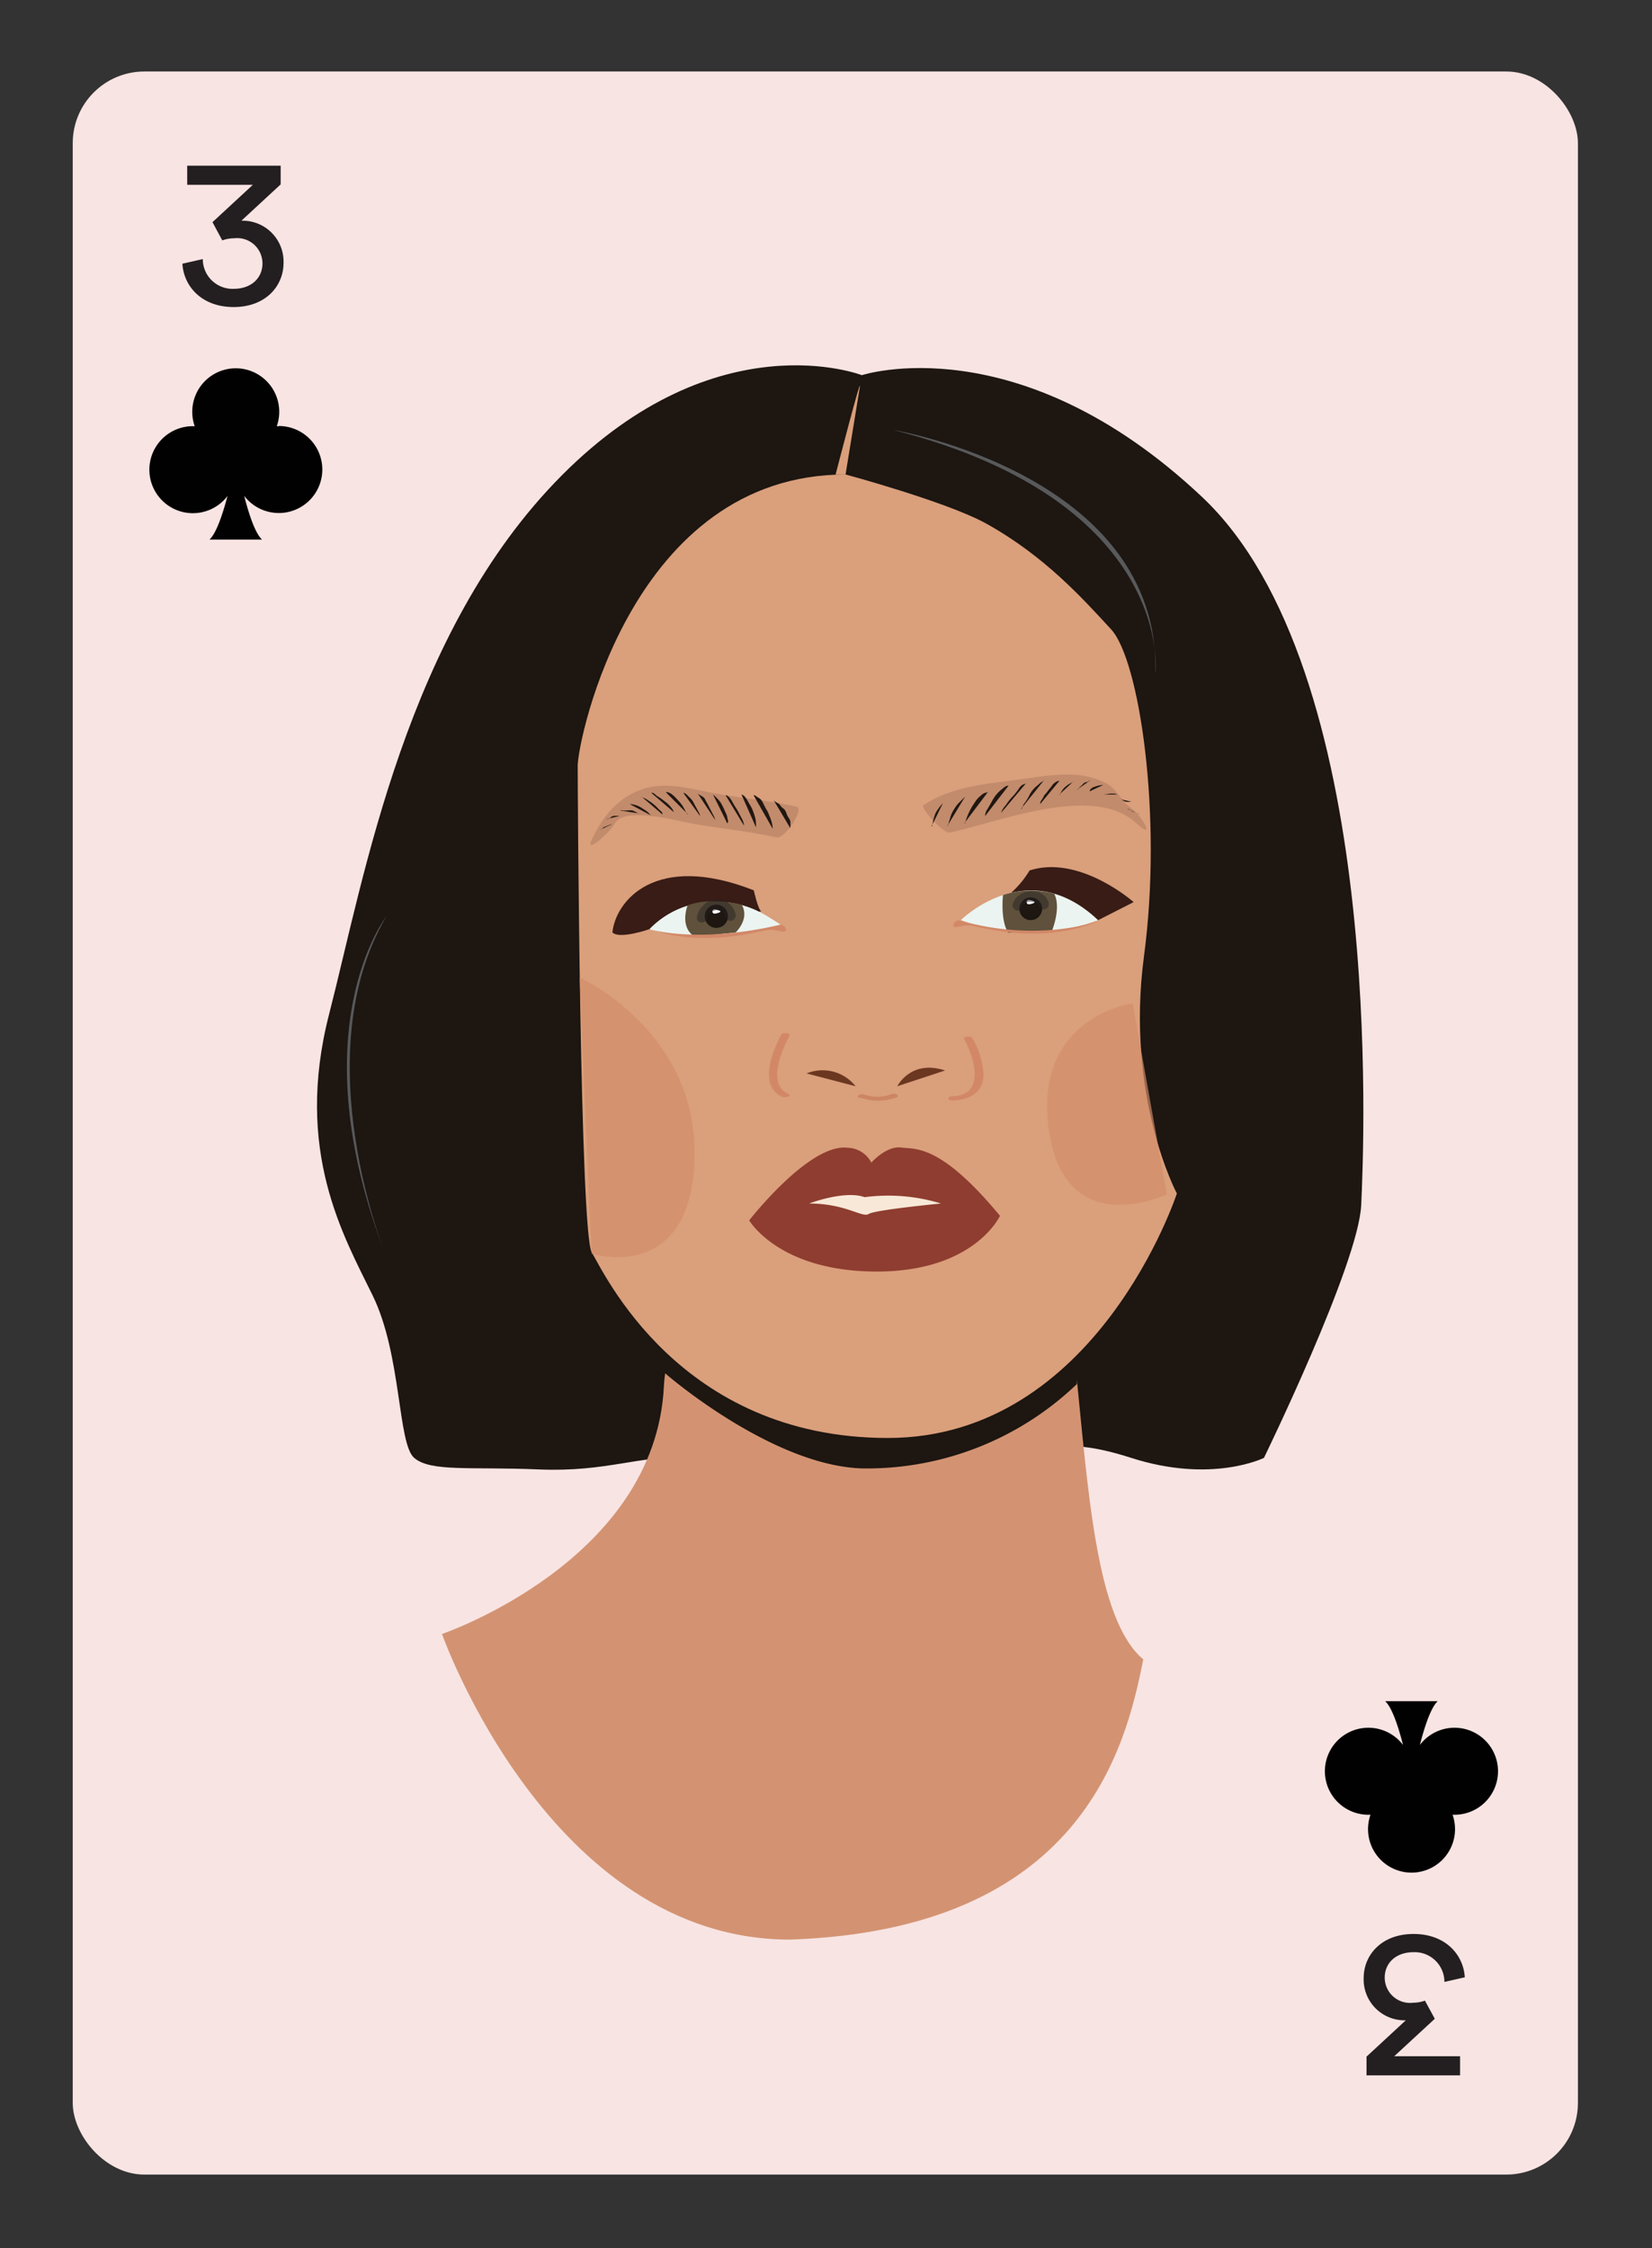 <svg id="Layer_1" data-name="Layer 1" xmlns="http://www.w3.org/2000/svg" viewBox="0 0 196 266.67"><rect x="0" y="0" width="196" height="266.67" fill="#333333" stroke="none"/><defs><style>.cls-1{fill:#f8e4e3;}.cls-2{fill:#231f20;}.cls-3{fill:#010101;}.cls-4{fill:#1d1611;}.cls-5{fill:#58595b;}.cls-6{fill:#d39372;}.cls-7{fill:#da9f7b;}.cls-8{fill:#8f3d30;}.cls-9{fill:#f8e8d7;}.cls-10{fill:#6b3720;}.cls-11{opacity:0.5;}.cls-12{fill:#be6d48;}.cls-13{fill:#d28867;}.cls-14{fill:#381c15;}.cls-15{fill:#ebf4f0;}.cls-16{fill:#d38c68;opacity:0.67;}.cls-17{fill:#5f513b;}.cls-18{fill:#fff;}.cls-19{opacity:0.46;}.cls-20{opacity:0.15;}</style></defs><title>badbitchcards</title><rect class="cls-1" x="8.63" y="8.48" width="178.58" height="249.45" rx="8.5" ry="8.5"/><path class="cls-2" d="M25.21,26.35,30,21.92H22.21V19.65H33.3v2.22l-4.66,4.31a4.85,4.85,0,0,1,5,5c0,2.75-2.12,5.24-5.92,5.24s-5.92-2.47-6.08-5.14l2.42-.55a3.53,3.53,0,0,0,3.63,3.53c2.24,0,3.45-1.39,3.45-3a3,3,0,0,0-3.33-3,4.4,4.4,0,0,0-1.44.25Z"/><path class="cls-3" d="M33.08,50.55h-.24a5.16,5.16,0,1,0-9.74,0h-.24A5.16,5.16,0,1,0,27,58.82C26.41,61,25.66,63.28,24.85,64h6.24c-.81-.73-1.56-3-2.12-5.19a5.16,5.16,0,1,0,4.11-8.28ZM28.2,54s0,0,0,0Z"/><path class="cls-2" d="M170.23,239.45l-4.81,4.44h7.81v2.27H162.13v-2.22l4.66-4.31a4.85,4.85,0,0,1-5-5c0-2.75,2.12-5.24,5.92-5.24s5.92,2.47,6.08,5.14l-2.42.55a3.53,3.53,0,0,0-3.63-3.53c-2.24,0-3.45,1.39-3.45,3a3,3,0,0,0,3.33,3,4.38,4.38,0,0,0,1.44-.25Z"/><path class="cls-3" d="M162.36,215.25h.24a5.16,5.16,0,1,0,9.74,0h.24a5.16,5.16,0,1,0-4.12-8.28c.56-2.18,1.31-4.46,2.12-5.19h-6.24c.81.73,1.56,3,2.12,5.19a5.16,5.16,0,1,0-4.11,8.28Zm4.87-3.45s0,0,0,0Z"/><path class="cls-4" d="M102.25,44.5s18.54-6.09,40.34,14.42,19.23,77,18.91,84-11.54,30-11.54,30-6.17,3.08-15.75,0-10.46,0-10.46,0-36.93.34-42.41,0-9.3,1.71-17.43,1.37-12.8.32-14.77-1.37-1.48-12.2-4.92-19.25-9.35-17.14-5.17-33.39S48.16,75,66.63,56.41,102.25,44.5,102.25,44.5Z"/><path class="cls-5" d="M106,51s31.73,5.29,31.09,28.91C137.14,79.93,139.4,59.55,106,51Z"/><path class="cls-5" d="M45.85,108.68s-10.56,13.35,0,40.43C45.85,149.11,36.05,125.33,45.85,108.68Z"/><path class="cls-6" d="M93.74,230.06c-28.53,0-41.3-36.25-41.3-36.25s25.33-8.62,26.33-29.42,47.21-18.26,48.77-3,2.45,30.67,8.1,35.43C133.55,207.48,128.2,228.87,93.74,230.06Z"/><path class="cls-4" d="M79.25,163.17s12.37,10.65,23,11a36,36,0,0,0,25.51-10l.47-10.87-52.64-1.5.61,8.79Z"/><path class="cls-7" d="M100.33,56.28C75,56.28,68.54,87.78,68.54,90.85s.28,55.48,1.67,57.71,10.32,22,35.13,22,34.29-29,34.29-29-6.13-11.43-3.9-28.16-.56-35.13-3.9-38.75S124,66,117.06,62.13C112.42,59.54,100.33,56.28,100.33,56.28Z"/><path class="cls-8" d="M88.89,144.75s7.15-9.2,11.7-8.61a3.26,3.26,0,0,1,2.79,1.76s1.76-2,3.52-1.79,4.7-.41,11.74,8.1c0,0-3,6.61-14.62,6.61S88.89,144.75,88.89,144.75Z"/><path class="cls-9" d="M96,142.75s4.22-1.61,6.58-.75a21.39,21.39,0,0,1,9.06.75s-7.82.75-8.57,1.24S100.34,142.75,96,142.75Z"/><path class="cls-10" d="M101.51,128.84a5,5,0,0,0-5.81-1.52"/><path class="cls-10" d="M106.46,128.84s1.58-3.21,5.67-1.87"/><g class="cls-11"><path class="cls-12" d="M102,130.16a6.46,6.46,0,0,0,4.4,0c.22-.09.13-.25,0-.35a.83.83,0,0,0-.71,0,4.71,4.71,0,0,1-3.19,0c-.35-.12-1.12.22-.5.43Z"/></g><path class="cls-13" d="M114.39,123.25c1.26,2.28,2.55,6.68-1.41,6.78-.6,0-.61.52,0,.5,2.09-.05,3.8-1,3.7-3.26a9.87,9.87,0,0,0-1.32-4.15c-.16-.29-1.14-.19-1,.13Z"/><path class="cls-13" d="M92.7,122.7c-1.08,2-2.73,6.13.13,7.42.28.13,1.21-.13.71-.35-2.55-1.15-.81-5.17.13-6.93.17-.32-.8-.43-1-.13Z"/><path class="cls-14" d="M77.05,110.21s-3.54,1.24-4.39.39c.36-3.65,5-9.61,16.77-5,0,0,.51,2.3.89,2.49"/><path class="cls-15" d="M77.05,110.21a10.67,10.67,0,0,1,7-3.24c4.35-.18,6.4,1.31,8.56,2.7l-.93.39a13.54,13.54,0,0,1-4.42.74c-1.19,0-4.32.14-6.67.05A10.64,10.64,0,0,1,77.05,110.21Z"/><path class="cls-16" d="M68.76,115.94s14,6.29,13.64,21.4S70.19,148.7,70.19,148.7Z"/><path class="cls-16" d="M134.39,119c.51-.07-11.88,1.29-9.95,15,1.89,13.47,14,7.66,14,7.66"/><path class="cls-14" d="M130.29,109.14,134.5,107s-6.4-5.67-12.35-3.75a11.49,11.49,0,0,1-2.2,2.66"/><path class="cls-15" d="M114,109.14s7.93-7.93,16.28,0a23.41,23.41,0,0,1-16.28,0Z"/><path class="cls-17" d="M81.57,107.41s-1,2.54.84,3.68l4.87-.49S89,109,88,107.31C88,107.31,84.18,106.32,81.57,107.41Z"/><path class="cls-17" d="M119,106.16s-.34,3,.62,4.47l5.14-.1s1.2-2.8.32-4.52A10.76,10.76,0,0,0,119,106.16Z"/><circle class="cls-4" cx="122.29" cy="107.79" r="1.35"/><path class="cls-18" d="M122.75,107c0,.14-.55.26-.69.26a.26.26,0,0,1,0-.52C122.21,106.75,122.75,106.87,122.75,107Z"/><g class="cls-19"><path class="cls-2" d="M121.31,107.6a.9.9,0,0,1,.91-.63c.51,0,.85.08,1,.49a.63.63,0,0,0,1.21-.33c-.56-2.05-3.74-1.8-4.28.14a.63.63,0,0,0,1.21.33Z"/></g><path class="cls-13" d="M113.72,109.14s-.61.14-.61.61.94,0,1.83,0,8.37,2.57,15.51-.57C130.46,109.18,123.45,111.94,113.72,109.14Z"/><path class="cls-13" d="M92.63,109.67s.61.14.61.61-.94,0-1.83,0-7.66,2.26-14.36-.08C77.05,110.21,82.69,112,92.63,109.67Z"/><circle class="cls-4" cx="84.99" cy="108.68" r="1.38"/><path class="cls-18" d="M85.47,108.11c0,.14-.55.26-.69.26a.26.26,0,0,1,0-.52C84.92,107.85,85.47,108,85.47,108.11Z"/><g class="cls-19"><path class="cls-2" d="M83.93,108.83c0-.45.69-.84,1.07-.87.62,0,.92.3,1.07.86a.63.63,0,0,0,1.21-.33,2.18,2.18,0,0,0-2.44-1.77,1.93,1.93,0,0,0-1.41.69,2.32,2.32,0,0,0-.75,1.41c-.07.8,1.18.8,1.25,0Z"/></g><path class="cls-4" d="M110.53,98l.08,0a5.66,5.66,0,0,1,.32-1.38,2.56,2.56,0,0,1,.38-.66,4.45,4.45,0,0,1,.55-.68"/><path class="cls-4" d="M112.42,97.93l.08,0c0-.27.14-.57.21-.84a3.4,3.4,0,0,1,.42-1,5.33,5.33,0,0,1,.57-.8l.81-.81"/><path class="cls-4" d="M114.41,97.65l.08,0a7.88,7.88,0,0,1,1.16-2.47,3.13,3.13,0,0,1,.76-.85,1.36,1.36,0,0,1,.45-.29c.12,0,.31-.05.4-.16"/><path class="cls-4" d="M116.88,96.79a1.44,1.44,0,0,1,.28-.83c.25-.41.47-.83.71-1.24a4.14,4.14,0,0,1,1-1.11c.26-.21.45-.42.79-.42"/><path class="cls-4" d="M118.77,96.42a2.51,2.51,0,0,1,.57-.93,7.44,7.44,0,0,1,.71-.92,6.39,6.39,0,0,0,.81-1,1.41,1.41,0,0,1,.45-.48c.17-.1.38-.09.5-.28"/><path class="cls-4" d="M121.14,95.94c.14,0,.17-.19.21-.31a1.28,1.28,0,0,1,.26-.44,6.65,6.65,0,0,0,.59-1,3.38,3.38,0,0,1,.85-1c.15-.12.3-.27.45-.38a1.73,1.73,0,0,0,.38-.28"/><path class="cls-4" d="M123.41,95.37c0-.37.2-.48.36-.78a1.19,1.19,0,0,1,.21-.36,2.82,2.82,0,0,0,.31-.37c.16-.24.37-.43.52-.67s.58-.6.88-.57"/><path class="cls-4" d="M125.69,94.24l.08,0a2.19,2.19,0,0,1,.8-1.05c.29-.27.68-.32.93-.64"/><path class="cls-4" d="M127.77,93.67c.17,0,.21-.18.31-.28s.21-.18.31-.28a1,1,0,0,1,.32-.29c.12-.05.25-.06.37-.11s.18-.17.3-.17"/><path class="cls-4" d="M129.29,93.86c0-.31.4-.5.66-.57a3.86,3.86,0,0,1,.95-.19"/><path class="cls-4" d="M130.9,94.24a5.91,5.91,0,0,0,.75-.1,3.34,3.34,0,0,1,.55,0c.15,0,.25.08.4.1"/><path class="cls-4" d="M133,94.81l.18.09a2.12,2.12,0,0,0,.34.19,3.14,3.14,0,0,0,.7,0"/><path class="cls-4" d="M133.74,95.94c.29,0,.42.25.66.33a4,4,0,0,1,.43.14,1.56,1.56,0,0,0,.43.19"/><path class="cls-4" d="M93.76,98.22a4,4,0,0,0,0-.85,1.73,1.73,0,0,0-.27-.49c-.14-.24-.19-.51-.33-.74s-.26-.25-.41-.4-.19-.25-.3-.36-.49-.25-.66-.47"/><path class="cls-4" d="M91.68,98.31a3.85,3.85,0,0,0-.26-1.21c-.07-.21-.17-.41-.24-.62a3.26,3.26,0,0,0-.3-.54c-.17-.31-.3-.63-.48-.94a1.24,1.24,0,0,0-.51-.43c-.16-.1-.28-.27-.48-.24"/><path class="cls-4" d="M89.69,98.12v.06a4.32,4.32,0,0,0-.07-1.1A8,8,0,0,0,89.26,96c-.15-.35-.37-.66-.55-1a2.46,2.46,0,0,0-.26-.4.86.86,0,0,0-.48-.36"/><path class="cls-4" d="M88.27,97.93a1.91,1.91,0,0,0-.28-.87c-.19-.37-.38-.77-.6-1.12s-.33-.51-.47-.78-.49-.83-.83-.83"/><path class="cls-4" d="M86.28,97.65c.23-.17,0-.53,0-.73s-.27-.67-.4-1a5.93,5.93,0,0,0-.42-.79,5.27,5.27,0,0,0-.86-.88"/><path class="cls-4" d="M84.86,97.27a2.45,2.45,0,0,0-.28-.68c-.16-.33-.34-.65-.51-1s-.28-.47-.39-.73c-.19-.42-.6-.46-.9-.75"/><path class="cls-4" d="M83.06,96.79v.06c0-.29-.21-.58-.33-.82s-.31-.55-.45-.85a2.36,2.36,0,0,0-.55-.67c-.19-.19-.38-.44-.66-.47"/><path class="cls-4" d="M81.64,96.61c-.21-.06-.32-.44-.42-.61a4.37,4.37,0,0,0-.62-.91c-.37-.38-1-1.21-1.61-1.13"/><path class="cls-4" d="M79.93,96.32c0-.17-.27-.51-.38-.64a3.67,3.67,0,0,0-.71-.65,6.52,6.52,0,0,0-.81-.57c-.24-.12-.44-.48-.76-.42"/><path class="cls-4" d="M78.6,96.61c0-.31-.16-.35-.38-.57s-.33-.35-.52-.52A5.36,5.36,0,0,0,77,95a4.57,4.57,0,0,0-.46-.29c-.17-.09-.38-.11-.49-.28"/><path class="cls-4" d="M77.37,96.79c-.22-.07-.33-.31-.5-.45a5.12,5.12,0,0,0-.62-.43,2.83,2.83,0,0,0-1.54-.54"/><path class="cls-4" d="M76,96.51c-.4,0-.64-.31-1-.38s-.92.09-1.37-.05v.06"/><path class="cls-4" d="M73.49,96.79a2.88,2.88,0,0,0-.76,0c-.26.08-.46.42-.76.36"/><path class="cls-4" d="M72.64,97.74a3.89,3.89,0,0,0-.71.27,1.32,1.32,0,0,0-.33.13c-.12.08-.21.27-.38.27"/><path class="cls-7" d="M102,46l-1.68,10.28H99.14S102.36,43.81,102,46Z"/><g class="cls-20"><path class="cls-14" d="M72.93,97.7c1-2.07,7.43-.35,8.8-.09,3.46.66,7,.94,10.4,1.71,1,.23,3.36-3.42,2.39-3.64-3.22-.72-6.49-1-9.73-1.58-2.63-.47-5.32-1.33-8-.66-3.21.81-5.25,3.29-6.58,6.17-.87,1.88,2.33-1.08,2.72-1.92Z"/></g><g class="cls-20"><path class="cls-14" d="M134.51,96.11c-7-6.45-16.76-2.35-25-.61l3.13,3.24c3.26-2.13,7-2.41,10.76-2.94,3.5-.49,7.17-1.45,10.45.34.62.34-1.53-2.65-2.37-3.11-3.48-1.91-7.17-1-10.92-.52s-7.72.82-11,3c-.42.28,2.34,3.4,3.13,3.24,5.78-1.22,17-5.82,22.06-1.16,2.29,2.12,1-.38-.21-1.46Z"/></g></svg>